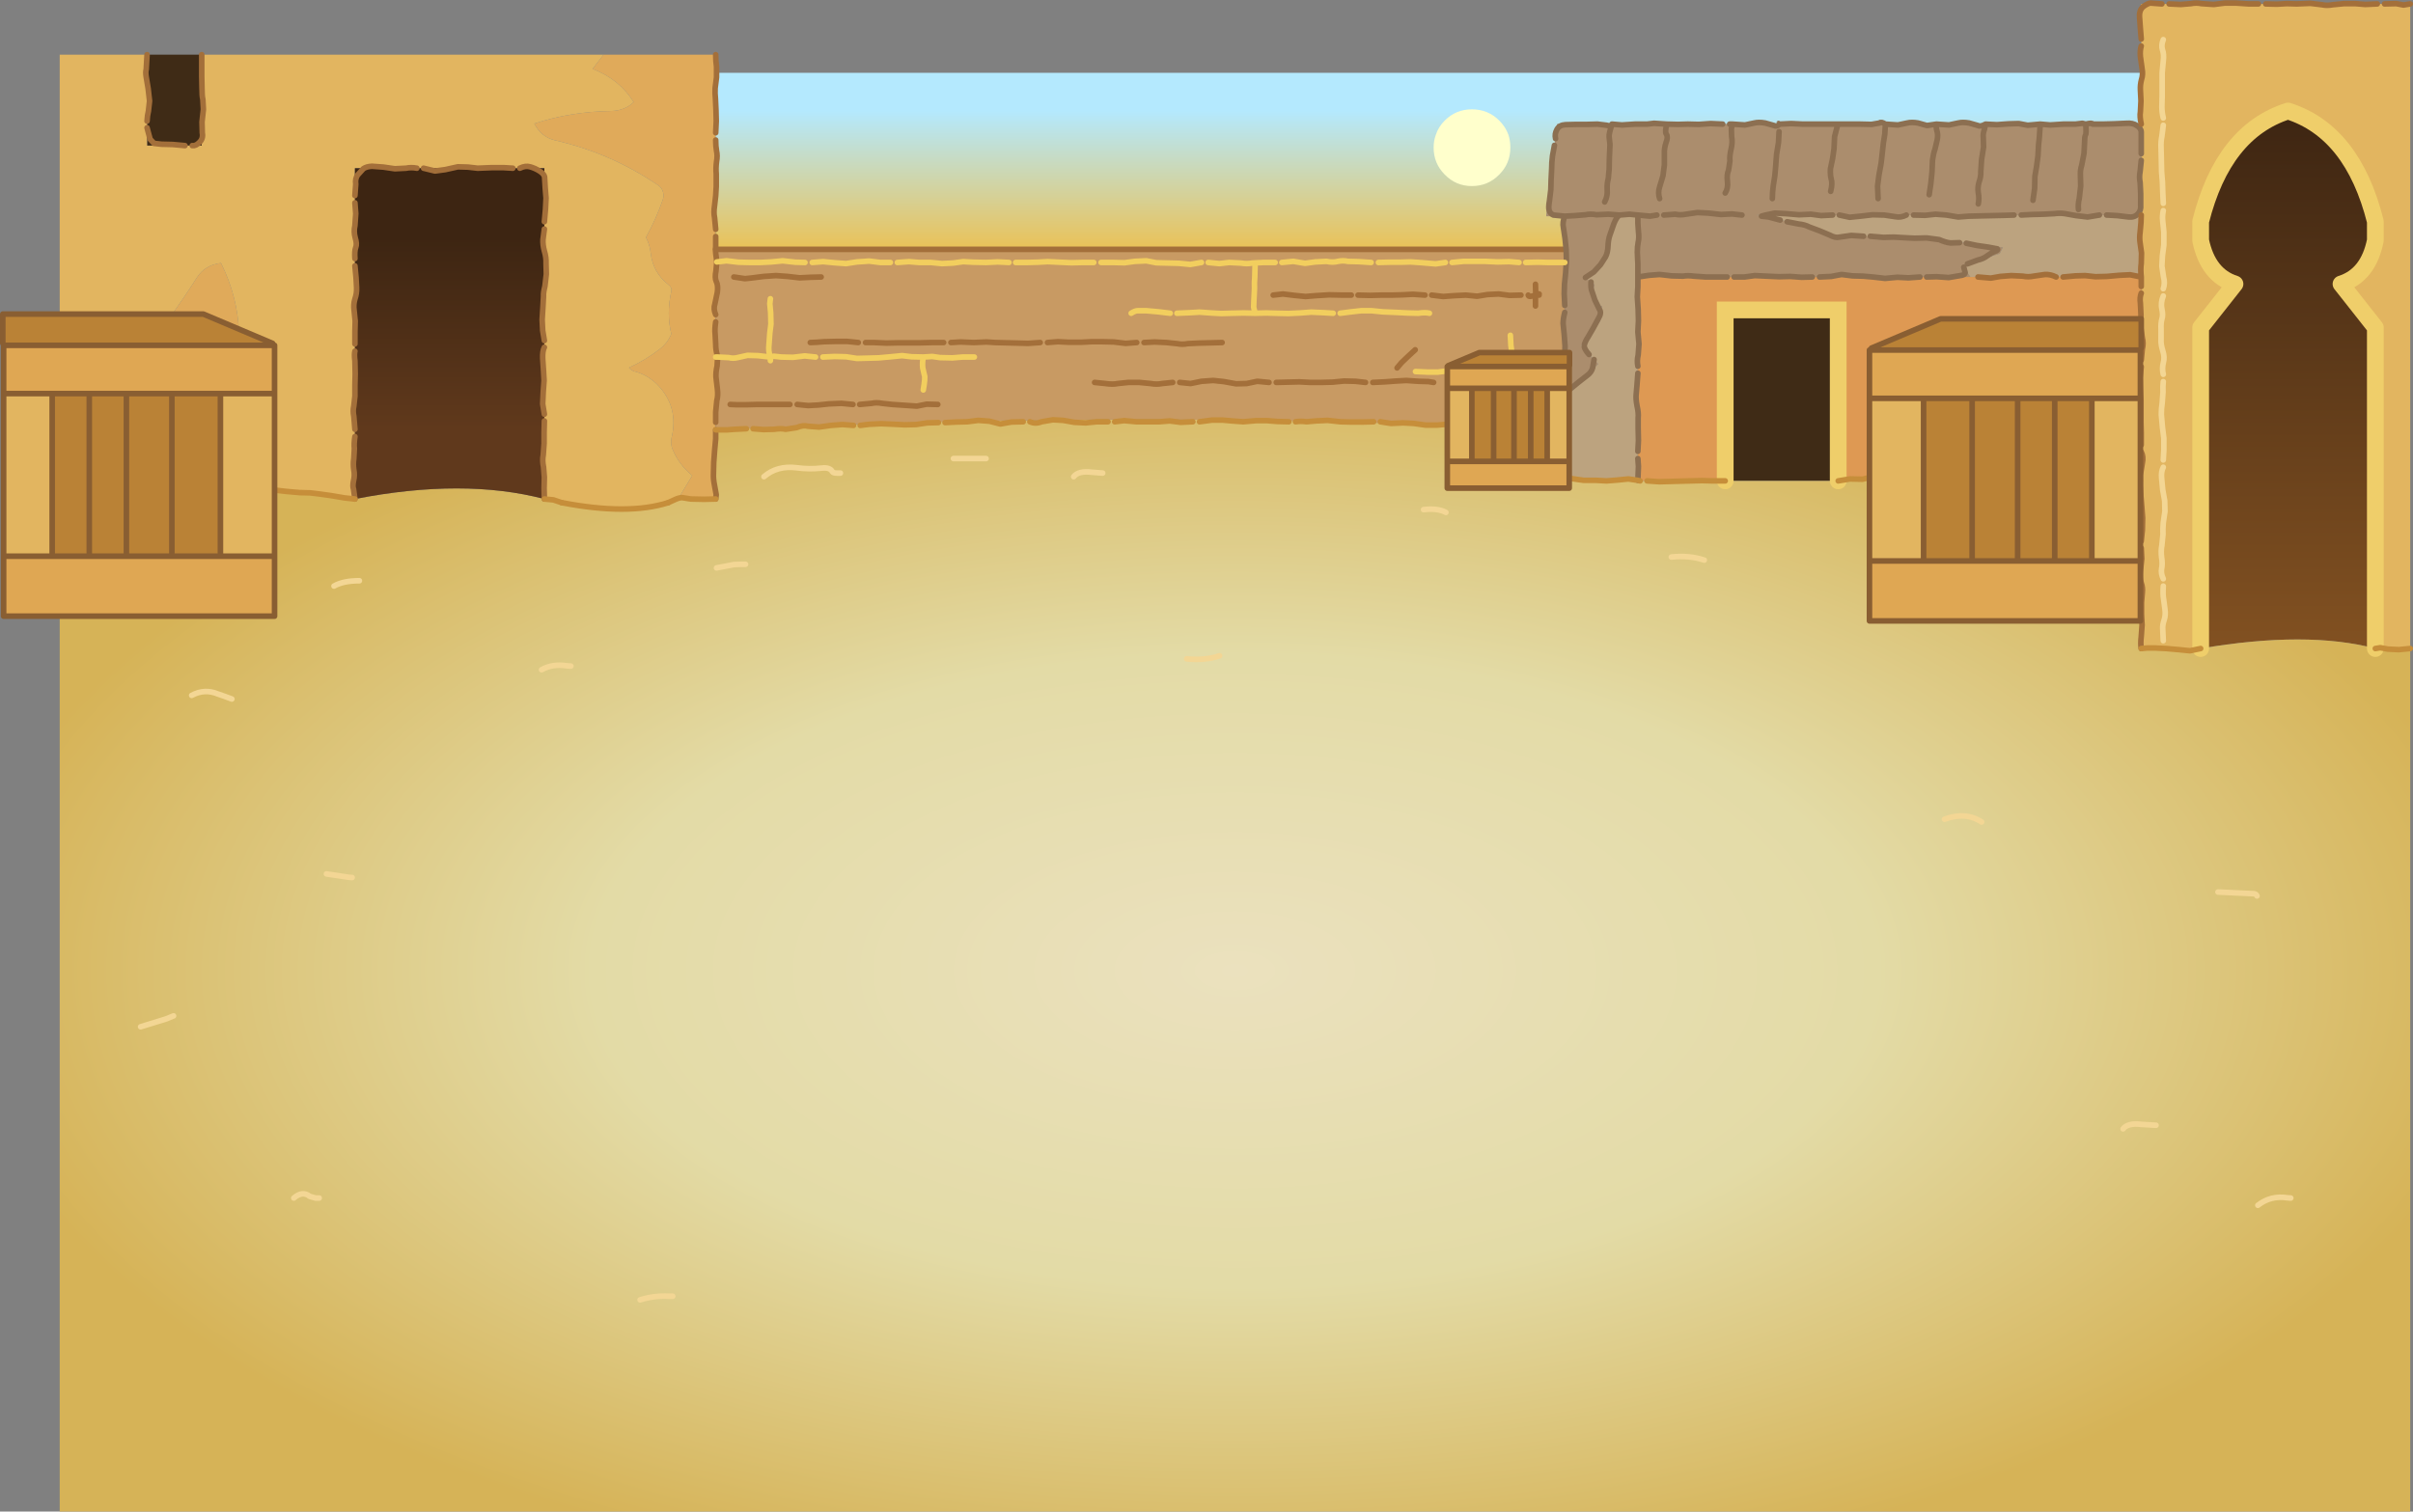 <?xml version="1.0" encoding="UTF-8" standalone="no"?>
<svg xmlns:xlink="http://www.w3.org/1999/xlink" height="270.95px" width="432.4px" xmlns="http://www.w3.org/2000/svg">
  <rect width="100%" height="100%" fill="#808080" stroke="none"/>
  <g transform="matrix(1.0, 0.0, 0.0, 1.0, 25.2, 14.95)">
    <path d="M1.15 -5.15 L10.95 -5.15 10.95 11.15 1.15 11.15 1.15 -5.15 M283.95 71.25 L283.95 40.6 304.2 40.6 304.2 71.25 283.95 71.25" fill="#3f2b16" fill-rule="evenodd" stroke="none"/>
    <path d="M82.95 -5.15 L103.05 -5.15 103.05 -1.9 103.05 29.75 103.05 62.1 103.05 74.5 96.3 74.5 98.85 70.3 Q96.5 68.4 95.35 65.65 94.9 64.65 95.15 63.5 96.45 58.05 92.7 54.1 91.05 52.4 88.8 51.7 88.05 51.6 87.5 50.95 90.5 49.6 93.05 47.6 94.45 46.5 95.1 44.9 94.2 41.3 95.1 37.25 95.25 36.55 94.55 36.05 91.8 33.9 91.4 30.4 91.25 28.95 90.55 27.6 92.45 24.15 93.6 20.75 93.85 20.0 93.5 19.15 93.15 18.45 92.5 18.1 84.1 12.45 74.25 10.2 71.75 9.6 70.55 7.2 77.1 5.05 84.3 4.95 86.75 4.9 88.35 3.35 85.85 -0.7 81.0 -2.6 L82.95 -5.15 M10.05 34.85 Q11.5 32.55 14.4 32.2 20.45 44.35 15.25 58.3 L13.35 58.2 Q11.9 55.45 8.7 55.3 5.1 54.7 1.45 56.15 L1.35 54.85 0.1 48.55 Q5.45 42.1 10.05 34.85" fill="#e0aa5a" fill-rule="evenodd" stroke="none"/>
    <path d="M1.15 -5.15 L1.15 11.15 10.95 11.15 10.95 -5.15 82.95 -5.15 81.0 -2.6 Q85.85 -0.7 88.35 3.35 86.75 4.9 84.3 4.95 77.1 5.05 70.55 7.2 71.75 9.6 74.25 10.2 84.1 12.45 92.5 18.1 93.15 18.45 93.5 19.15 93.85 20.0 93.6 20.75 92.45 24.15 90.55 27.6 91.25 28.95 91.4 30.4 91.8 33.9 94.55 36.05 95.25 36.55 95.1 37.25 94.2 41.3 95.1 44.9 94.45 46.5 93.05 47.6 90.5 49.6 87.5 50.95 88.05 51.6 88.8 51.7 91.05 52.4 92.7 54.1 96.45 58.05 95.15 63.5 94.9 64.65 95.35 65.65 96.5 68.4 98.85 70.3 L96.3 74.5 94.55 75.15 Q87.35 77.45 75.45 75.15 L72.35 74.5 72.35 15.2 38.4 15.2 38.4 74.5 Q13.25 70.65 -14.5 74.5 L-14.5 -5.15 1.15 -5.15 M358.5 -1.9 L358.5 -14.25 406.7 -14.25 406.7 101.3 400.45 101.3 400.45 43.75 394.3 35.95 Q399.2 34.4 400.45 28.15 L400.45 24.75 Q396.4 8.65 384.8 4.95 373.2 8.65 369.15 24.75 L369.15 28.15 Q370.45 34.4 375.3 35.95 L369.15 43.75 369.15 101.3 358.5 101.3 358.5 71.25 358.5 34.7 358.5 23.6 358.5 7.3 358.5 -1.9 M10.05 34.85 Q5.45 42.1 0.1 48.55 L1.35 54.85 1.45 56.15 Q5.1 54.7 8.7 55.3 11.9 55.45 13.35 58.2 L15.25 58.3 Q20.45 44.35 14.4 32.2 11.5 32.55 10.05 34.85" fill="#e2b560" fill-rule="evenodd" stroke="none"/>
    <path d="M103.05 -1.9 L358.5 -1.9 358.5 7.3 253.85 7.3 251.9 23.8 255.2 23.8 255.2 29.75 103.05 29.75 103.05 -1.9" fill="url(#gradient0)" fill-rule="evenodd" stroke="none"/>
    <path d="M369.15 101.3 L369.15 43.75 375.3 35.95 Q370.45 34.4 369.15 28.15 L369.15 24.75 Q373.2 8.65 384.8 4.95 396.4 8.65 400.45 24.75 L400.45 28.15 Q399.2 34.4 394.3 35.95 L400.45 43.75 400.45 101.3 Q388.15 98.05 369.15 101.3" fill="url(#gradient1)" fill-rule="evenodd" stroke="none"/>
    <path d="M358.5 7.3 L358.5 23.6 289.5 23.6 Q294.85 24.5 299.95 26.2 L301.35 26.7 Q301.9 26.9 302.4 27.35 317.95 27.25 333.7 29.4 L333.15 30.5 326.5 32.65 327.85 34.65 327.95 34.7 268.3 34.7 268.3 23.6 265.0 23.6 Q263.9 24.8 263.55 26.2 L263.3 27.5 Q263.15 29.55 262.6 31.45 L262.35 31.85 258.6 34.6 260.55 36.1 260.15 37.1 Q259.9 38.55 260.8 39.45 L261.3 39.75 261.9 39.95 261.45 42.75 258.05 47.0 261.2 50.3 255.2 55.55 255.2 29.75 255.2 23.8 251.9 23.8 253.85 7.3 358.5 7.3" fill="#ab8d6d" fill-rule="evenodd" stroke="none"/>
    <path d="M358.5 23.6 L358.5 34.7 327.95 34.7 327.85 34.65 326.5 32.65 333.15 30.5 333.7 29.4 Q317.95 27.25 302.4 27.35 301.9 26.9 301.35 26.7 L299.95 26.2 Q294.85 24.5 289.5 23.6 L358.5 23.6 M255.2 55.55 L261.2 50.3 258.05 47.0 261.45 42.75 261.9 39.95 261.3 39.75 260.8 39.45 Q259.9 38.55 260.15 37.1 L260.55 36.1 258.6 34.6 262.35 31.85 262.6 31.45 Q263.15 29.55 263.3 27.5 L263.55 26.2 Q263.9 24.8 265.0 23.6 L268.3 23.6 268.3 34.7 268.3 71.25 255.2 71.25 255.2 62.1 255.2 55.55" fill="#bca37f" fill-rule="evenodd" stroke="none"/>
    <path d="M358.5 34.7 L358.5 71.25 Q334.8 67.8 304.2 71.25 L304.2 40.6 283.95 40.6 283.95 71.25 268.3 71.25 268.3 34.7 327.95 34.7 358.5 34.7" fill="#de9953" fill-rule="evenodd" stroke="none"/>
    <path d="M406.7 101.3 L406.7 256.0 -14.5 256.0 -14.5 74.5 Q13.25 70.65 38.4 74.5 57.85 70.7 72.35 74.5 L75.45 75.15 Q87.35 77.45 94.55 75.15 L96.3 74.5 103.05 74.5 103.05 62.1 Q179.15 58.4 255.2 62.1 L255.2 71.25 268.3 71.25 283.95 71.25 304.2 71.25 Q334.8 67.8 358.5 71.25 L358.5 101.3 369.15 101.3 Q388.15 98.05 400.45 101.3 L406.7 101.3 M385.3 199.8 L384.65 199.75 Q381.7 199.3 379.4 201.1 381.7 199.3 384.65 199.75 L385.3 199.8 M361.15 186.75 L358.5 186.6 Q356.1 186.3 355.25 187.4 356.1 186.3 358.5 186.6 L361.15 186.75 M379.25 145.65 Q379.1 145.3 378.7 145.25 L372.25 144.95 378.7 145.25 Q379.1 145.3 379.25 145.65 M280.2 85.45 Q277.5 84.55 274.3 84.9 277.5 84.55 280.2 85.45 M125.4 69.85 L124.75 69.85 Q124.1 69.85 123.95 69.6 123.55 68.8 122.1 68.95 119.85 69.2 117.6 68.9 114.05 68.45 111.7 70.5 114.05 68.45 117.6 68.9 119.85 69.2 122.1 68.95 123.55 68.8 123.95 69.6 124.1 69.85 124.75 69.85 L125.4 69.85 M193.35 102.6 Q190.65 103.5 187.45 103.15 190.65 103.5 193.35 102.6 M233.9 76.9 Q232.45 76.1 229.9 76.4 232.45 76.1 233.9 76.9 M172.4 69.85 L170.45 69.7 Q168.05 69.4 167.2 70.5 168.05 69.4 170.45 69.7 L172.4 69.85 M151.5 67.25 L150.85 67.25 145.65 67.25 150.85 67.25 151.5 67.25 M108.4 86.2 L107.75 86.2 106.3 86.25 103.2 86.85 106.3 86.25 107.75 86.2 108.4 86.2 M39.2 89.15 Q36.3 89.15 34.65 90.1 36.3 89.15 39.2 89.15 M32.0 199.8 L31.35 199.8 30.3 199.5 Q29.0 198.45 27.45 199.8 29.0 198.45 30.3 199.5 L31.35 199.8 32.0 199.8 M95.35 217.4 L94.7 217.4 Q92.05 217.25 89.5 218.05 92.05 217.25 94.7 217.4 L95.35 217.4 M5.9 167.15 L4.55 167.7 0.0 169.1 4.55 167.7 5.9 167.15 M16.35 110.35 L15.0 109.85 13.85 109.45 Q11.45 108.45 9.15 109.7 11.45 108.45 13.85 109.45 L15.0 109.85 16.35 110.35 M37.9 142.35 L37.25 142.3 33.3 141.7 37.25 142.3 37.9 142.35 M77.1 104.45 L76.4 104.4 Q73.8 104.0 71.85 105.1 73.8 104.0 76.4 104.4 L77.1 104.45 M329.9 132.4 Q327.05 130.5 323.25 131.9 327.05 130.5 329.9 132.4" fill="url(#gradient2)" fill-rule="evenodd" stroke="none"/>
    <path d="M103.05 62.1 L103.05 29.75 255.2 29.75 255.2 55.55 255.2 62.1 Q179.15 58.4 103.05 62.1" fill="#c89a63" fill-rule="evenodd" stroke="none"/>
    <path d="M38.4 74.5 L38.4 15.2 72.35 15.2 72.35 74.5 Q57.85 70.7 38.4 74.5" fill="url(#gradient3)" fill-rule="evenodd" stroke="none"/>
    <path d="M369.15 101.3 L369.15 43.75 375.3 35.95 Q370.45 34.4 369.15 28.15 L369.15 24.75 Q373.2 8.65 384.8 4.95 396.4 8.65 400.45 24.75 L400.45 28.15 Q399.2 34.4 394.3 35.95 L400.45 43.75 400.45 101.3" fill="none" stroke="#efce6a" stroke-linecap="round" stroke-linejoin="round" stroke-width="3.0"/>
    <path d="M372.25 144.95 L378.7 145.25 Q379.1 145.3 379.25 145.65 M355.25 187.4 Q356.1 186.3 358.5 186.6 L361.15 186.75 M379.4 201.1 Q381.7 199.3 384.65 199.75 L385.3 199.8 M274.3 84.9 Q277.5 84.55 280.2 85.45 M167.2 70.5 Q168.05 69.4 170.45 69.7 L172.4 69.85 M229.9 76.4 Q232.45 76.1 233.9 76.9 M187.45 103.15 Q190.65 103.5 193.35 102.6 M111.7 70.5 Q114.05 68.45 117.6 68.9 119.85 69.2 122.1 68.95 123.55 68.8 123.95 69.6 124.1 69.85 124.75 69.85 L125.4 69.85 M103.2 86.85 L106.3 86.25 107.75 86.2 108.4 86.2 M145.65 67.25 L150.85 67.25 151.5 67.25 M34.65 90.1 Q36.3 89.15 39.2 89.15 M71.85 105.1 Q73.8 104.0 76.4 104.4 L77.1 104.45 M33.3 141.7 L37.25 142.3 37.9 142.35 M9.15 109.7 Q11.45 108.45 13.85 109.45 L15.0 109.85 16.35 110.35 M0.0 169.1 L4.55 167.7 5.9 167.15 M89.5 218.05 Q92.05 217.25 94.7 217.4 L95.35 217.4 M27.45 199.8 Q29.0 198.45 30.3 199.5 L31.35 199.8 32.0 199.8 M323.25 131.9 Q327.05 130.5 329.9 132.4" fill="none" stroke="#f3d694" stroke-linecap="round" stroke-linejoin="round" stroke-width="1.0"/>
    <path d="M304.2 71.25 L304.2 40.6 283.95 40.6 283.95 71.25" fill="none" stroke="#efce6a" stroke-linecap="round" stroke-linejoin="miter" stroke-miterlimit="3.0" stroke-width="3.0"/>
    <path d="M75.45 75.15 Q87.35 77.45 94.55 75.15" fill="none" stroke="#c68e3a" stroke-linecap="round" stroke-linejoin="round" stroke-width="1.0"/>
    <path d="M255.2 29.75 L103.05 29.75" fill="none" stroke="#a36f3a" stroke-linecap="round" stroke-linejoin="round" stroke-width="1.0"/>
    <path d="M358.5 12.6 L358.5 10.55 358.5 8.75 Q358.5 8.05 357.7 7.55 356.95 7.05 355.85 7.15 L353.55 7.25 351.6 7.3 349.8 7.3 Q349.8 7.0 348.55 7.3 348.7 9.05 348.5 9.3 348.35 9.55 348.35 10.45 L348.25 12.5 347.85 14.6 Q347.55 15.55 347.6 16.4 L347.65 18.4 347.4 20.6 Q347.15 21.6 347.25 22.6 M284.75 7.3 L285.25 7.3 287.5 7.45 289.15 7.1 Q289.95 6.9 291.1 7.1 L292.7 7.55 Q293.15 7.8 293.65 7.35 293.3 7.05 293.7 7.3 L295.8 7.2 297.85 7.3 299.95 7.3 301.5 7.3 303.7 7.3 304.15 7.3 306.05 7.3 308.05 7.3 310.15 7.35 311.6 7.1 Q311.9 6.8 312.65 7.3 L314.9 7.45 316.55 7.1 Q317.35 6.9 318.5 7.1 L320.1 7.55 321.8 7.3 324.05 7.45 325.7 7.1 Q326.5 6.9 327.65 7.1 L329.25 7.55 Q329.7 7.8 330.6 7.3 L332.65 7.4 334.75 7.25 336.55 7.2 338.15 7.5 340.4 7.3 342.2 7.45 344.55 7.3 346.7 7.3 347.95 7.15 348.55 7.3 M337.0 23.6 L338.9 23.5 340.95 23.45 342.9 23.35 Q343.95 23.2 344.85 23.35 L346.8 23.7 348.9 23.95 351.0 23.6 M352.3 23.6 L354.2 23.7 356.25 23.95 Q357.3 24.05 357.9 23.4 358.5 22.75 358.4 21.8 L358.4 19.8 358.3 17.75 Q358.1 16.8 358.3 15.8 L358.5 13.8 M339.1 20.95 L339.4 18.85 339.45 16.65 339.75 14.85 340.0 12.95 340.1 11.05 340.25 9.6 340.4 7.3 M329.3 21.6 Q329.5 20.6 329.3 19.6 329.15 18.6 329.45 17.65 329.8 16.7 329.75 15.75 L329.9 13.6 330.25 11.4 330.2 9.75 Q330.1 9.05 330.4 8.25 L330.6 7.3 M317.7 23.6 L319.75 23.65 321.65 23.45 323.6 23.6 325.7 23.95 327.65 23.8 329.75 23.75 331.95 23.7 334.1 23.65 335.7 23.6 M327.35 32.35 L329.25 31.65 Q330.2 31.45 330.9 30.9 331.65 30.35 332.3 30.1 332.95 29.9 332.7 29.65 L331.1 29.35 329.05 29.05 327.15 28.65 M325.95 28.55 L324.3 28.6 Q323.4 28.5 322.3 28.0 L320.05 27.7 317.9 27.75 315.9 27.65 314.15 27.55 312.3 27.6 309.95 27.4 M320.05 34.7 L321.85 34.65 324.0 34.8 326.05 34.45 Q326.95 34.35 326.95 33.9 L326.7 32.95 M320.5 19.95 L320.8 17.95 321.0 15.95 321.1 13.75 Q321.25 12.6 321.55 11.75 L321.95 10.05 Q322.1 9.2 321.9 8.55 321.7 7.9 321.8 7.3 M302.85 19.35 Q303.2 17.95 302.95 17.15 302.75 16.4 302.8 15.35 L303.2 13.45 303.45 11.7 303.55 9.55 303.95 8.0 304.15 7.3 M311.35 20.65 L311.25 18.4 311.5 16.45 311.9 14.25 312.1 12.45 312.3 10.65 312.55 9.1 312.65 7.3 M304.4 23.6 L306.25 24.0 308.2 23.8 310.35 23.55 312.45 23.6 314.45 23.9 Q315.45 24.1 316.4 23.6 M283.95 19.65 Q284.5 18.8 284.35 17.55 284.2 16.35 284.55 15.55 L284.8 13.9 Q284.7 13.1 285.0 11.8 285.3 10.5 285.1 9.55 L285.05 8.15 285.25 7.3 M292.4 20.65 Q292.4 19.6 292.55 18.45 L292.85 16.5 293.0 14.8 293.15 12.75 293.5 10.6 293.6 8.65 M286.95 23.6 L285.15 23.4 283.2 23.5 280.95 23.25 278.95 23.15 276.9 23.45 Q275.9 23.65 275.0 23.45 L272.95 23.6 M293.8 24.5 L291.75 23.95 290.45 23.8 291.15 23.6 292.85 23.25 294.8 23.35 297.2 23.55 299.3 23.45 301.15 23.7 303.2 23.6 M308.75 27.4 L306.55 27.25 304.45 27.55 Q303.7 27.75 302.7 27.2 L300.8 26.4 299.05 25.75 Q298.2 25.3 297.1 25.2 L295.05 24.8 M285.55 34.7 L287.4 34.7 289.25 34.45 291.4 34.55 293.6 34.65 295.6 34.6 297.65 34.75 299.55 34.7 M300.85 34.7 L302.95 34.6 304.8 34.25 306.75 34.5 308.65 34.55 310.4 34.7 312.6 34.95 314.8 34.75 316.8 34.85 318.85 34.7 M253.55 9.9 Q253.35 9.05 253.8 8.25 254.25 7.45 255.3 7.4 L257.3 7.35 259.25 7.35 261.05 7.3 262.7 7.5 Q263.4 7.7 263.6 7.5 L263.65 7.3 265.45 7.45 267.8 7.3 269.95 7.3 271.2 7.15 273.5 7.3 275.5 7.35 277.25 7.3 279.2 7.35 281.35 7.2 283.5 7.3 M268.3 50.7 Q268.1 49.7 268.35 48.7 L268.5 46.7 268.3 44.55 268.4 42.55 268.35 40.5 268.2 38.25 268.3 36.4 268.3 34.7 268.3 32.4 268.2 30.25 Q268.2 29.3 268.35 28.5 268.55 27.7 268.4 26.55 L268.3 25.05 268.3 23.6 266.8 23.45 265.0 23.6 Q264.45 24.0 264.0 25.15 L263.3 27.15 Q263.0 27.95 262.95 29.15 262.9 30.35 262.5 31.1 L261.6 32.5 260.4 33.8 258.9 34.8 M272.2 20.65 Q271.85 19.6 272.2 18.55 L272.8 16.55 273.05 14.6 273.05 12.6 Q273.0 11.65 273.35 10.6 273.75 9.6 273.4 9.1 273.1 8.65 273.5 7.3 M271.7 23.6 L270.5 23.8 268.3 23.6 M255.2 39.8 L255.1 37.7 255.15 36.0 255.35 34.0 255.5 31.75 255.45 29.8 255.25 27.8 254.95 25.8 Q254.75 24.95 255.2 23.8 L253.15 23.6 Q252.55 23.3 252.4 22.75 252.25 22.25 252.45 21.1 L252.7 19.05 252.75 17.3 252.85 15.3 Q252.85 14.2 253.0 13.0 L253.35 11.1 M262.35 21.25 Q262.9 20.25 262.8 19.05 262.75 17.9 263.0 17.05 L263.15 15.4 263.2 13.2 263.3 10.95 263.15 9.55 Q263.1 9.05 263.6 7.5 M265.0 23.6 L263.0 23.45 260.9 23.55 Q259.8 23.35 258.9 23.55 L257.05 23.7 255.2 23.8 M254.9 51.7 L255.0 51.05 255.2 49.1 255.25 47.1 255.1 45.0 254.9 43.05 Q254.9 42.2 255.2 41.05 M259.9 35.6 Q259.85 36.7 260.05 37.2 L260.6 38.85 261.4 40.5 Q261.85 41.1 261.25 42.1 L260.25 43.95 259.35 45.5 Q258.85 46.25 258.7 46.9 258.6 47.55 259.55 48.6 M268.3 34.7 L270.3 34.4 272.2 34.25 274.35 34.5 276.4 34.55 Q277.25 34.4 278.3 34.55 L280.5 34.7 282.35 34.7 284.3 34.7 M268.3 51.95 L268.15 53.95 268.0 55.7 Q267.9 56.45 268.15 57.8 268.45 59.15 268.35 59.9 L268.35 61.85 268.4 64.0 268.3 65.95 M268.3 67.25 L268.4 68.65 268.3 71.15 M260.45 49.5 L260.2 50.95 Q260.0 51.8 259.15 52.4 L257.55 53.65 256.4 54.6 255.2 55.55 Q254.95 56.65 254.95 57.65 L255.1 59.65 255.15 61.1 255.2 62.1 M254.9 51.7 L255.15 53.25 Q255.6 54.55 255.2 55.05 L255.2 55.55" fill="none" stroke="#8c6f51" stroke-linecap="round" stroke-linejoin="round" stroke-width="1.0"/>
    <path d="M1.15 6.75 Q1.2 5.7 1.4 4.95 L1.6 3.15 1.35 0.95 1.0 -1.15 Q0.85 -2.05 1.0 -2.5 L1.15 -5.15 M10.95 -5.15 L10.95 -3.1 10.95 -1.25 11.0 1.0 Q11.0 2.3 11.15 2.85 L11.25 4.65 11.0 6.9 11.05 8.85 Q11.25 9.9 10.55 10.55 9.9 11.25 9.25 11.15 M103.05 -5.15 Q103.05 -3.95 103.2 -3.0 L103.2 -1.1 102.95 0.85 Q102.9 1.85 103.0 2.65 L103.1 4.75 103.15 6.75 103.05 8.85 M358.5 -7.95 L358.35 -9.8 358.2 -11.85 Q358.1 -13.1 358.85 -13.75 359.65 -14.35 360.15 -14.4 L362.2 -14.25 M358.5 7.3 Q358.2 5.9 358.35 5.1 L358.45 3.15 358.35 1.15 Q358.3 0.25 358.55 -0.7 358.85 -1.6 358.65 -2.65 L358.35 -4.8 Q358.25 -5.9 358.5 -6.7 M380.8 -14.25 L382.8 -14.2 384.6 -14.3 386.4 -14.25 388.8 -14.35 390.9 -14.1 Q391.75 -13.9 392.8 -14.1 L394.85 -14.3 396.85 -14.3 398.65 -14.15 400.8 -14.25 M363.5 -14.25 L365.6 -14.15 367.4 -14.3 Q368.35 -14.5 369.3 -14.3 L371.5 -14.15 373.45 -14.4 375.5 -14.4 377.75 -14.25 379.5 -14.25 M402.1 -14.25 L404.2 -14.3 405.5 -14.05 406.7 -14.25 M343.25 34.7 Q342.25 34.2 341.25 34.25 L339.2 34.55 Q338.2 34.75 337.3 34.55 L335.2 34.45 333.25 34.6 331.55 34.9 329.25 34.7 M344.5 34.7 L346.7 34.5 348.45 34.45 350.3 34.65 352.3 34.6 354.55 34.4 356.5 34.3 358.5 34.7 Q358.35 33.3 358.5 32.3 L358.55 30.4 358.3 28.6 Q358.15 27.7 358.3 26.65 L358.45 24.95 358.5 23.6 M358.5 36.4 L358.5 34.7 M358.5 49.6 L358.7 47.55 Q358.95 46.6 358.7 45.65 L358.4 43.65 358.45 41.5 358.35 39.4 Q358.2 38.4 358.5 37.6 M358.5 64.8 L358.5 62.65 358.45 60.8 358.45 58.85 358.45 56.8 358.35 54.55 358.3 52.75 358.5 50.8 M358.35 71.2 L358.35 70.2 358.7 68.05 Q358.95 66.9 358.5 66.05 M358.5 82.05 L358.7 80.1 358.75 77.9 358.6 75.9 358.45 74.1 358.35 72.15 358.35 71.2 M358.5 101.3 Q358.35 100.45 358.5 99.15 L358.65 97.1 358.55 95.15 358.55 93.05 358.7 91.25 Q358.8 90.35 358.5 89.55 358.25 88.75 358.35 87.45 L358.6 85.2 358.5 83.3 M248.65 37.95 Q248.7 38.4 249.95 37.95 L250.0 37.95 249.95 36.0 M231.35 37.95 L233.4 38.2 235.4 38.05 237.5 37.95 239.5 38.15 241.35 37.85 243.35 37.75 245.3 38.0 247.35 37.95 M250.6 37.95 Q250.8 37.5 250.0 37.95 M249.95 37.95 L249.95 39.9 M202.95 37.95 L204.7 37.75 206.75 38.0 208.75 38.2 210.55 38.05 213.0 37.9 215.4 37.95 216.95 37.95 M218.15 37.95 L220.35 38.0 222.3 37.95 224.1 37.95 226.05 37.9 228.0 37.8 230.15 37.95 M228.4 47.75 L227.1 48.95 225.95 50.05 225.15 51.0 M178.5 46.45 L176.5 46.6 174.4 46.35 172.3 46.3 170.4 46.3 168.5 46.4 166.35 46.4 164.35 46.3 162.5 46.45 M193.8 46.45 L191.85 46.5 189.65 46.55 187.6 46.65 Q186.7 46.85 185.75 46.65 L183.8 46.45 181.7 46.35 179.8 46.45 M186.2 53.6 L188.15 53.8 190.1 53.4 192.2 53.25 194.1 53.45 196.3 53.85 198.2 53.8 200.1 53.4 202.2 53.6 M170.95 53.6 L172.9 53.8 Q174.2 54.0 175.1 53.8 L177.0 53.6 178.95 53.6 181.0 53.8 Q182.05 54.0 183.05 53.8 L184.95 53.6 M220.8 53.6 L222.95 53.5 225.0 53.35 226.8 53.25 229.0 53.4 230.75 53.45 231.7 53.6 M203.5 53.6 L205.55 53.55 207.65 53.5 209.55 53.6 211.5 53.6 213.6 53.55 215.65 53.35 217.7 53.4 219.5 53.6 M143.9 46.45 L141.8 46.45 139.65 46.5 137.65 46.5 135.85 46.5 133.65 46.55 131.45 46.45 129.9 46.45 M128.6 46.45 L126.6 46.25 124.6 46.25 122.5 46.3 121.15 46.4 120.0 46.45 M161.2 46.45 L159.0 46.6 157.15 46.55 155.1 46.5 153.15 46.45 151.55 46.35 149.3 46.45 146.95 46.35 145.2 46.45 M103.05 10.15 Q103.05 11.25 103.2 12.1 103.4 12.95 103.2 14.05 103.05 15.2 103.15 16.25 L103.15 18.45 103.05 20.15 102.85 21.9 Q102.65 23.15 102.85 24.05 L103.05 26.15 M121.95 34.7 L120.05 34.75 118.1 34.85 115.95 34.6 113.85 34.45 111.65 34.6 109.7 34.85 108.3 35.0 106.3 34.7 M103.05 27.45 L103.05 29.25 Q102.95 29.95 103.15 31.15 L103.25 32.0 103.1 33.6 Q102.85 34.85 103.15 35.5 103.5 36.15 103.35 37.4 L102.9 39.55 Q102.6 40.45 103.05 41.45 M103.4 49.05 L103.3 50.65 Q103.05 51.8 103.1 52.65 L103.35 54.75 Q103.5 56.0 103.25 56.85 L103.05 58.9 103.05 60.75 M103.05 42.75 Q102.85 44.1 102.95 44.9 L103.05 46.75 Q103.05 47.75 103.3 48.6 L103.4 49.05 M116.35 57.55 L114.15 57.55 112.25 57.55 110.35 57.55 108.55 57.6 106.8 57.6 105.65 57.55 M127.65 57.55 L125.55 57.35 123.3 57.45 121.45 57.65 119.6 57.75 117.65 57.55 M103.05 62.1 L103.05 63.7 102.85 65.9 102.7 67.95 102.65 69.95 Q102.6 70.9 102.85 72.1 L103.15 73.75 103.05 74.5 M142.85 57.55 L140.85 57.5 139.1 57.85 136.9 57.7 134.65 57.55 132.85 57.35 Q131.85 57.15 131.0 57.35 L128.85 57.55 M66.7 15.2 L65.05 15.1 62.9 15.1 60.4 15.2 58.65 15.0 56.85 14.95 54.6 15.45 52.75 15.7 50.7 15.2 M72.35 24.8 L72.55 22.55 72.65 20.55 72.5 18.7 72.4 17.0 Q72.45 16.35 71.55 15.75 70.7 15.2 69.8 14.95 68.95 14.7 67.95 15.2 M49.5 15.2 Q48.5 15.0 47.55 15.2 L45.55 15.3 43.5 15.0 41.45 14.85 Q40.45 14.9 39.9 15.3 L38.9 16.4 Q38.4 17.1 38.55 18.05 L38.4 20.1 M72.35 46.1 L72.05 44.3 71.95 42.35 72.1 39.95 72.2 38.1 Q72.15 37.55 72.45 36.35 L72.7 34.2 72.65 32.25 Q72.7 31.2 72.35 30.05 72.05 28.95 72.1 28.0 L72.35 26.1 M72.35 59.3 L72.05 57.45 72.15 55.3 72.3 53.25 72.2 51.5 72.05 49.3 Q72.0 47.95 72.35 47.3 M38.4 21.4 L38.55 23.35 38.4 25.5 Q38.15 26.55 38.45 27.65 38.8 28.8 38.55 29.4 38.3 30.05 38.4 31.4 M7.95 11.15 L5.75 10.95 3.75 10.9 2.4 10.75 1.7 10.0 1.15 7.95 M38.4 32.7 L38.6 34.8 38.7 36.6 Q38.75 37.65 38.4 38.65 38.1 39.65 38.25 40.65 L38.45 42.6 38.4 44.5 38.4 46.7 M38.4 48.0 Q38.25 48.55 38.4 49.75 L38.45 52.1 38.4 54.1 38.4 56.05 38.2 57.85 Q38.0 58.7 38.2 59.65 L38.4 62.0 M38.4 63.3 Q38.2 64.65 38.3 65.45 L38.2 67.25 Q38.05 68.3 38.2 69.25 38.4 70.25 38.15 71.25 37.95 72.25 38.15 72.7 L38.4 74.5 M72.35 74.5 L72.3 72.55 72.35 70.6 72.2 68.75 Q71.95 67.6 72.15 66.6 L72.3 64.55 72.3 62.5 72.35 60.5" fill="none" stroke="#a36f3a" stroke-linecap="round" stroke-linejoin="round" stroke-width="1.0"/>
    <path d="M344.1 69.9 L346.0 70.05 348.1 70.15 350.25 70.55 352.3 70.65 354.1 70.6 356.15 70.9 358.1 71.15 Q357.7 70.95 358.35 71.2 M328.8 69.55 L330.7 69.55 332.75 69.55 334.8 69.35 Q335.8 69.2 336.6 69.35 L338.45 69.6 340.75 69.75 342.8 69.8 M315.5 70.15 L317.65 70.15 319.5 70.0 321.6 70.05 323.65 69.95 325.45 69.6 327.5 69.55 M406.7 101.3 L404.65 101.5 402.65 101.4 401.35 101.15 400.45 101.3 M369.15 101.3 L367.25 101.7 365.25 101.5 362.95 101.3 360.9 101.2 359.65 101.2 358.5 101.3 M268.7 71.25 L268.3 71.15 266.6 70.9 264.6 71.1 262.7 71.25 260.8 71.15 258.6 71.15 256.5 70.85 Q255.75 70.65 255.25 69.95 254.75 69.3 255.2 68.75 M283.95 71.25 L281.6 71.25 279.75 71.2 277.85 71.25 275.8 71.3 274.05 71.35 272.1 71.4 269.95 71.25 M247.35 61.7 L245.2 61.5 243.55 61.4 241.5 61.5 239.05 61.3 237.35 61.2 M255.2 67.5 L255.05 65.55 254.95 63.6 Q254.9 62.8 254.25 62.25 253.6 61.75 252.35 61.7 L250.55 61.75 248.6 61.8 M304.2 71.25 L306.3 70.9 308.55 70.95 310.4 70.5 312.15 70.45 314.2 70.25 M205.75 60.65 L203.7 60.6 201.85 60.45 199.9 60.45 197.6 60.65 195.55 60.5 193.85 60.35 192.0 60.35 189.75 60.65 M188.55 60.65 L186.35 60.75 184.4 60.5 182.55 60.65 180.55 60.65 178.45 60.65 176.25 60.45 174.55 60.65 M173.35 60.65 L171.35 60.65 169.35 60.85 167.3 60.75 165.3 60.4 163.5 60.3 161.45 60.65 Q160.35 61.1 159.35 60.65 M236.15 61.2 L234.05 61.1 232.35 61.25 230.25 61.25 228.15 60.95 226.25 60.85 224.05 60.95 222.15 60.65 M220.95 60.65 L218.9 60.7 216.85 60.7 214.95 60.65 212.7 60.4 210.65 60.5 208.9 60.65 Q207.95 60.5 206.95 60.65 M127.75 61.3 L125.75 61.15 123.75 61.3 121.55 61.6 119.55 61.45 Q118.75 61.2 117.55 61.7 L115.55 62.0 Q114.75 61.8 113.55 62.0 L111.6 62.05 109.75 61.9 M108.55 61.9 L106.5 62.0 105.1 62.1 103.05 62.1 M103.05 74.5 L100.95 74.55 98.6 74.5 97.05 74.25 Q96.5 74.25 95.75 74.6 L94.55 75.15 M158.15 60.65 L156.05 60.7 154.05 61.05 152.1 60.55 150.1 60.4 148.15 60.65 146.1 60.7 144.15 60.8 M142.95 60.8 L140.95 60.85 138.95 61.15 136.95 61.2 134.95 61.1 132.75 61.0 130.6 61.1 128.95 61.3 M23.25 72.85 L21.35 72.75 19.3 72.75 17.1 72.5 15.2 72.55 13.35 72.9 11.25 72.6 M38.4 74.5 L36.55 74.3 34.2 73.9 32.05 73.6 30.4 73.4 28.5 73.35 26.2 73.15 24.45 72.95 M10.05 72.6 L8.15 72.5 6.1 72.65 3.9 72.95 1.8 73.25 -0.1 73.3 -2.2 73.3 -3.95 73.4 M75.45 75.15 L73.95 74.65 72.35 74.5 M-5.25 73.5 L-7.5 73.75 -9.2 73.85 -11.3 74.05 Q-12.4 74.1 -13.1 74.45 L-14.5 74.5" fill="none" stroke="#c68e3a" stroke-linecap="round" stroke-linejoin="round" stroke-width="1.0"/>
    <path d="M248.2 32.1 L250.35 32.05 252.2 32.1 254.0 32.1 255.2 32.1 M235.0 32.1 L237.05 31.9 239.1 31.9 241.0 31.9 243.15 32.0 245.2 31.95 247.0 32.1 M245.45 45.15 L245.55 47.0 Q245.75 48.05 245.6 49.05 L245.4 50.6 245.45 51.65 247.35 51.55 249.35 51.65 251.25 51.4 252.9 51.6 254.9 51.7 255.2 51.65 M243.75 51.65 L245.45 51.65 M204.5 32.1 L206.55 31.9 208.65 32.25 210.5 32.0 212.5 31.9 Q213.65 32.15 214.55 31.9 215.5 31.7 216.3 31.9 L218.25 31.95 220.5 32.1 M199.7 32.75 L199.65 34.7 Q199.55 35.75 199.6 36.75 L199.5 38.8 199.45 40.1 199.7 41.2 201.7 41.15 203.45 41.2 205.65 41.25 207.8 41.15 209.75 41.0 212.05 41.1 213.7 41.2 M214.95 41.2 L216.9 40.95 218.7 40.75 220.6 40.75 222.6 40.95 224.95 41.05 227.0 41.15 228.95 41.2 Q230.25 41.0 230.95 41.2 M221.8 32.1 L223.8 32.05 225.8 32.05 227.6 32.0 229.7 32.15 232.05 32.35 233.8 32.1 M172.1 32.1 L174.3 32.1 176.3 32.15 178.15 31.9 180.2 31.8 182.0 32.15 184.05 32.2 186.05 32.25 188.1 32.45 190.1 32.1 M156.8 32.1 L158.9 32.1 160.8 32.05 162.55 31.95 164.55 32.05 166.8 32.15 168.8 32.1 170.8 32.1 M184.5 41.2 L182.45 40.95 180.25 40.75 178.65 40.75 Q178.2 40.75 177.5 41.2 M191.3 32.1 L193.3 32.3 195.05 32.1 197.1 32.2 Q198.3 32.4 199.2 32.2 L201.2 32.1 203.3 32.1 M199.7 41.2 L197.7 41.15 195.45 41.2 193.65 41.25 191.8 41.15 189.75 41.0 188.05 41.1 185.7 41.2 M228.45 51.65 L230.65 51.75 232.45 51.75 234.45 51.5 236.35 51.6 238.1 51.55 240.15 51.5 242.45 51.65 M135.6 32.1 L137.7 31.95 139.5 32.1 141.6 32.1 143.6 32.3 145.6 32.2 147.4 31.95 149.2 32.05 151.5 32.1 153.6 32.0 155.6 32.1 M120.35 32.1 L122.3 31.95 124.35 32.15 126.4 32.3 128.35 32.0 130.55 31.85 132.55 32.1 134.35 32.1 M140.25 54.95 Q140.65 52.65 140.45 52.3 L140.15 51.0 Q140.05 50.05 140.25 49.05 L138.15 49.0 136.45 48.8 134.45 49.0 132.2 49.2 130.35 49.25 128.35 49.3 126.4 49.0 124.35 48.95 122.25 49.05 M149.4 49.05 L147.3 49.05 145.45 49.2 143.25 49.15 141.85 48.95 140.25 49.05 M103.25 32.0 L105.0 31.8 107.1 32.05 109.15 32.1 111.05 32.1 113.05 32.0 115.05 31.8 117.3 32.05 119.05 32.1 M103.4 49.05 L103.05 49.05 M112.85 49.7 L112.85 49.05 110.6 48.8 108.75 48.75 106.95 49.15 Q106.15 49.35 105.4 49.15 L103.4 49.05 M112.85 49.05 Q112.45 48.05 112.6 46.8 L112.75 44.75 112.95 43.15 112.9 41.15 112.75 39.5 112.85 38.6 M120.95 49.05 L119.0 48.85 116.9 49.1 114.8 49.05 113.45 48.9 112.85 49.05" fill="none" stroke="#f2ce5e" stroke-linecap="round" stroke-linejoin="round" stroke-width="1.0"/>
    <path d="M362.45 -7.85 Q362.05 -6.85 362.3 -6.05 362.6 -5.2 362.45 -4.05 L362.25 -1.9 362.25 0.3 362.25 2.3 362.2 4.15 Q362.2 5.2 362.45 6.2 M362.45 7.5 L362.2 9.5 Q362.0 10.45 362.05 11.45 L362.1 13.6 362.15 15.85 362.3 17.7 362.35 19.3 362.45 21.5 M362.45 22.8 Q362.25 23.8 362.35 24.65 L362.55 26.65 362.55 28.95 362.3 30.9 362.2 32.75 362.5 34.75 Q362.8 35.8 362.45 36.8 M362.45 38.1 Q361.95 39.35 362.2 40.45 362.45 41.55 362.2 42.25 362.0 42.95 362.05 44.05 L362.05 45.95 Q362.0 46.75 362.35 47.9 362.75 49.1 362.45 50.1 362.2 51.15 362.45 52.15 M362.45 53.45 Q362.35 54.25 362.4 55.35 L362.25 57.35 Q362.1 58.25 362.1 59.35 L362.3 61.6 362.55 63.6 362.55 65.7 362.45 67.5 M362.45 68.8 Q362.05 69.6 362.15 70.7 L362.35 72.85 362.7 74.8 362.75 76.7 362.45 78.75 Q362.35 79.8 362.4 80.8 L362.2 82.8 Q362.0 83.8 362.15 84.95 362.35 86.15 362.15 87.0 362.0 87.85 362.45 88.8 M339.6 92.05 L337.55 91.75 335.65 92.05 334.1 92.4 333.05 92.7 M362.45 90.1 Q362.35 91.6 362.5 92.4 L362.75 94.25 Q362.9 95.35 362.6 96.2 362.3 97.1 362.35 97.75 L362.45 99.9" fill="none" stroke="#f3d694" stroke-linecap="round" stroke-linejoin="round" stroke-width="1.0"/>
    <path d="M233.7 6.65 Q235.7 4.65 238.55 4.65 241.45 4.65 243.45 6.65 244.6 7.8 245.1 9.2 245.45 10.25 245.45 11.5 245.45 14.35 243.45 16.35 241.45 18.4 238.55 18.4 235.7 18.4 233.7 16.35 231.7 14.35 231.7 11.5 231.7 10.25 232.1 9.2 232.55 7.8 233.7 6.65" fill="#ffffcc" fill-rule="evenodd" stroke="none"/>
    <path d="M24.0 55.6 L24.0 84.75 14.3 84.75 14.3 55.6 24.0 55.6 M-24.55 84.75 L-24.55 55.6 -15.85 55.6 -15.85 84.75 -24.55 84.75" fill="#e2b560" fill-rule="evenodd" stroke="none"/>
    <path d="M23.65 46.95 L24.0 46.95 24.0 55.6 14.3 55.6 5.6 55.6 -2.55 55.6 -9.2 55.6 -15.85 55.6 -24.55 55.6 -24.55 46.95 23.65 46.95 M24.0 84.75 L24.0 95.5 -24.55 95.5 -24.55 84.75 -15.85 84.75 -9.2 84.75 -2.55 84.75 5.6 84.75 14.3 84.75 24.0 84.75" fill="#dfa753" fill-rule="evenodd" stroke="none"/>
    <path d="M-24.7 46.6 L-24.7 41.35 11.25 41.35 23.65 46.6 23.65 46.95 -24.55 46.95 -24.7 46.6 M5.6 55.6 L14.3 55.6 14.3 84.75 5.6 84.75 5.6 55.6 5.6 84.75 -2.55 84.75 -9.2 84.75 -9.2 55.6 -9.2 84.75 -15.85 84.75 -15.85 55.6 -9.2 55.6 -2.55 55.6 -2.55 84.75 -2.55 55.6 5.6 55.6" fill="#ba8236" fill-rule="evenodd" stroke="none"/>
    <path d="M-24.7 46.6 L-24.7 41.35 11.25 41.35 23.65 46.6 M23.65 46.95 L24.0 46.95 24.0 55.6 24.0 84.75 24.0 95.5 -24.55 95.5 -24.55 84.75 -24.55 55.6 -24.55 46.95 23.65 46.95 M14.3 55.6 L5.6 55.6 5.6 84.75 14.3 84.75 14.3 55.6 24.0 55.6 M14.3 84.75 L24.0 84.75 M-2.55 55.6 L-9.2 55.6 -9.2 84.75 -2.55 84.75 -2.55 55.6 5.6 55.6 M-9.2 55.6 L-15.85 55.6 -15.85 84.75 -9.2 84.75 M-15.85 84.75 L-24.55 84.75 M-24.55 55.6 L-15.85 55.6 M-2.55 84.75 L5.6 84.75" fill="none" stroke="#895e32" stroke-linecap="round" stroke-linejoin="round" stroke-width="1.0"/>
    <path d="M234.15 54.65 L234.15 67.75 238.55 67.75 238.55 54.65 234.15 54.65 M256.0 67.75 L256.0 54.65 252.05 54.65 252.05 67.75 256.0 67.75" fill="#e2b560" fill-rule="evenodd" stroke="none"/>
    <path d="M234.3 50.75 L234.15 50.75 234.15 54.65 238.55 54.65 242.45 54.65 246.1 54.65 249.1 54.65 252.05 54.65 256.0 54.65 256.0 50.75 234.3 50.75 M234.15 67.75 L234.15 72.55 256.0 72.55 256.0 67.75 252.05 67.75 249.1 67.75 246.1 67.75 242.45 67.75 238.55 67.75 234.15 67.75" fill="#dfa753" fill-rule="evenodd" stroke="none"/>
    <path d="M256.0 50.75 L256.05 50.6 256.05 48.25 239.9 48.25 234.3 50.6 234.3 50.75 256.0 50.75 M242.45 54.65 L238.55 54.65 238.55 67.75 242.45 67.75 242.45 54.65 242.45 67.75 246.1 67.75 249.1 67.75 252.05 67.75 252.05 54.65 249.1 54.65 246.1 54.65 242.45 54.65 M246.1 54.65 L246.1 67.75 246.1 54.65 M249.1 67.75 L249.1 54.65 249.1 67.75" fill="#ba8236" fill-rule="evenodd" stroke="none"/>
    <path d="M234.3 50.75 L234.15 50.75 234.15 54.65 234.15 67.75 234.15 72.55 256.0 72.55 256.0 67.75 256.0 54.65 256.0 50.75 M256.05 50.6 L256.05 48.25 239.9 48.25 234.3 50.6 M234.3 50.75 L256.0 50.75 M238.55 54.65 L242.45 54.65 242.45 67.75 238.55 67.75 238.55 54.65 234.15 54.65 M238.55 67.75 L234.15 67.75 M252.05 54.65 L249.1 54.65 246.1 54.65 242.45 54.65 M242.45 67.75 L246.1 67.75 249.1 67.75 252.05 67.75 256.0 67.75 M249.1 54.65 L249.1 67.75 M246.1 67.75 L246.1 54.65 M252.05 54.65 L256.0 54.65 M252.05 67.75 L252.05 54.65" fill="none" stroke="#895e32" stroke-linecap="round" stroke-linejoin="round" stroke-width="1.0"/>
    <path d="M309.8 56.45 L309.8 85.6 319.5 85.6 319.5 56.45 309.8 56.45 M358.35 85.6 L358.35 56.45 349.65 56.45 349.65 85.6 358.35 85.6" fill="#e2b560" fill-rule="evenodd" stroke="none"/>
    <path d="M310.15 47.8 L309.8 47.8 309.8 56.45 319.5 56.45 328.2 56.45 336.35 56.45 343.0 56.45 349.65 56.45 358.35 56.45 358.35 47.8 310.15 47.8 M309.8 85.6 L309.8 96.35 358.35 96.35 358.35 85.6 349.65 85.6 343.0 85.6 336.35 85.6 328.2 85.6 319.5 85.6 309.8 85.6" fill="#dfa753" fill-rule="evenodd" stroke="none"/>
    <path d="M358.35 47.8 L358.5 47.45 358.5 42.2 322.55 42.2 310.15 47.45 310.15 47.8 358.35 47.8 M328.2 56.45 L319.5 56.45 319.5 85.6 328.2 85.6 328.2 56.45 328.2 85.6 336.35 85.6 343.0 85.6 349.65 85.6 349.65 56.45 343.0 56.45 336.35 56.45 328.2 56.45 M336.35 56.45 L336.35 85.6 336.35 56.45 M343.0 85.6 L343.0 56.45 343.0 85.6" fill="#ba8236" fill-rule="evenodd" stroke="none"/>
    <path d="M310.15 47.8 L309.8 47.8 309.8 56.45 309.8 85.6 309.8 96.35 358.35 96.35 358.35 85.6 358.35 56.45 358.35 47.8 M358.5 47.45 L358.5 42.2 322.55 42.2 310.15 47.45 M310.15 47.8 L358.35 47.8 M319.5 56.45 L328.2 56.45 328.2 85.6 319.5 85.6 319.5 56.45 309.8 56.45 M319.5 85.6 L309.8 85.6 M349.65 56.45 L343.0 56.45 336.35 56.45 328.2 56.45 M328.2 85.6 L336.35 85.6 343.0 85.6 349.65 85.6 358.35 85.6 M343.0 56.45 L343.0 85.6 M336.35 85.6 L336.35 56.45 M349.65 56.45 L358.35 56.45 M349.65 85.6 L349.65 56.45" fill="none" stroke="#895e32" stroke-linecap="round" stroke-linejoin="round" stroke-width="1.0"/>
  </g>
  <defs>
    <linearGradient gradientTransform="matrix(0.0, 0.031, -0.019, 0.0, 241.85, 13.95)" gradientUnits="userSpaceOnUse" id="gradient0" spreadMethod="pad" x1="-819.2" x2="819.2">
      <stop offset="0.322" stop-color="#b4e9fe"/>
      <stop offset="1.0" stop-color="#ffb216"/>
    </linearGradient>
    <linearGradient gradientTransform="matrix(0.0, 0.059, -0.059, 0.0, 384.8, 53.1)" gradientUnits="userSpaceOnUse" id="gradient1" spreadMethod="pad" x1="-819.2" x2="819.2">
      <stop offset="0.0" stop-color="#3d2512"/>
      <stop offset="1.0" stop-color="#825121"/>
    </linearGradient>
    <radialGradient cx="0" cy="0" gradientTransform="matrix(0.28, 0.0, 0.0, 0.138, 196.1, 159.05)" gradientUnits="userSpaceOnUse" id="gradient2" r="819.2" spreadMethod="pad">
      <stop offset="0.0" stop-color="#ebe1be"/>
      <stop offset="0.502" stop-color="#e3dba6"/>
      <stop offset="1.0" stop-color="#d6b357"/>
    </radialGradient>
    <linearGradient gradientTransform="matrix(0.0, 0.021, -0.036, 0.0, 55.35, 44.85)" gradientUnits="userSpaceOnUse" id="gradient3" spreadMethod="pad" x1="-819.2" x2="819.2">
      <stop offset="0.0" stop-color="#3d2512"/>
      <stop offset="1.0" stop-color="#60391c"/>
    </linearGradient>
  </defs>
</svg>
